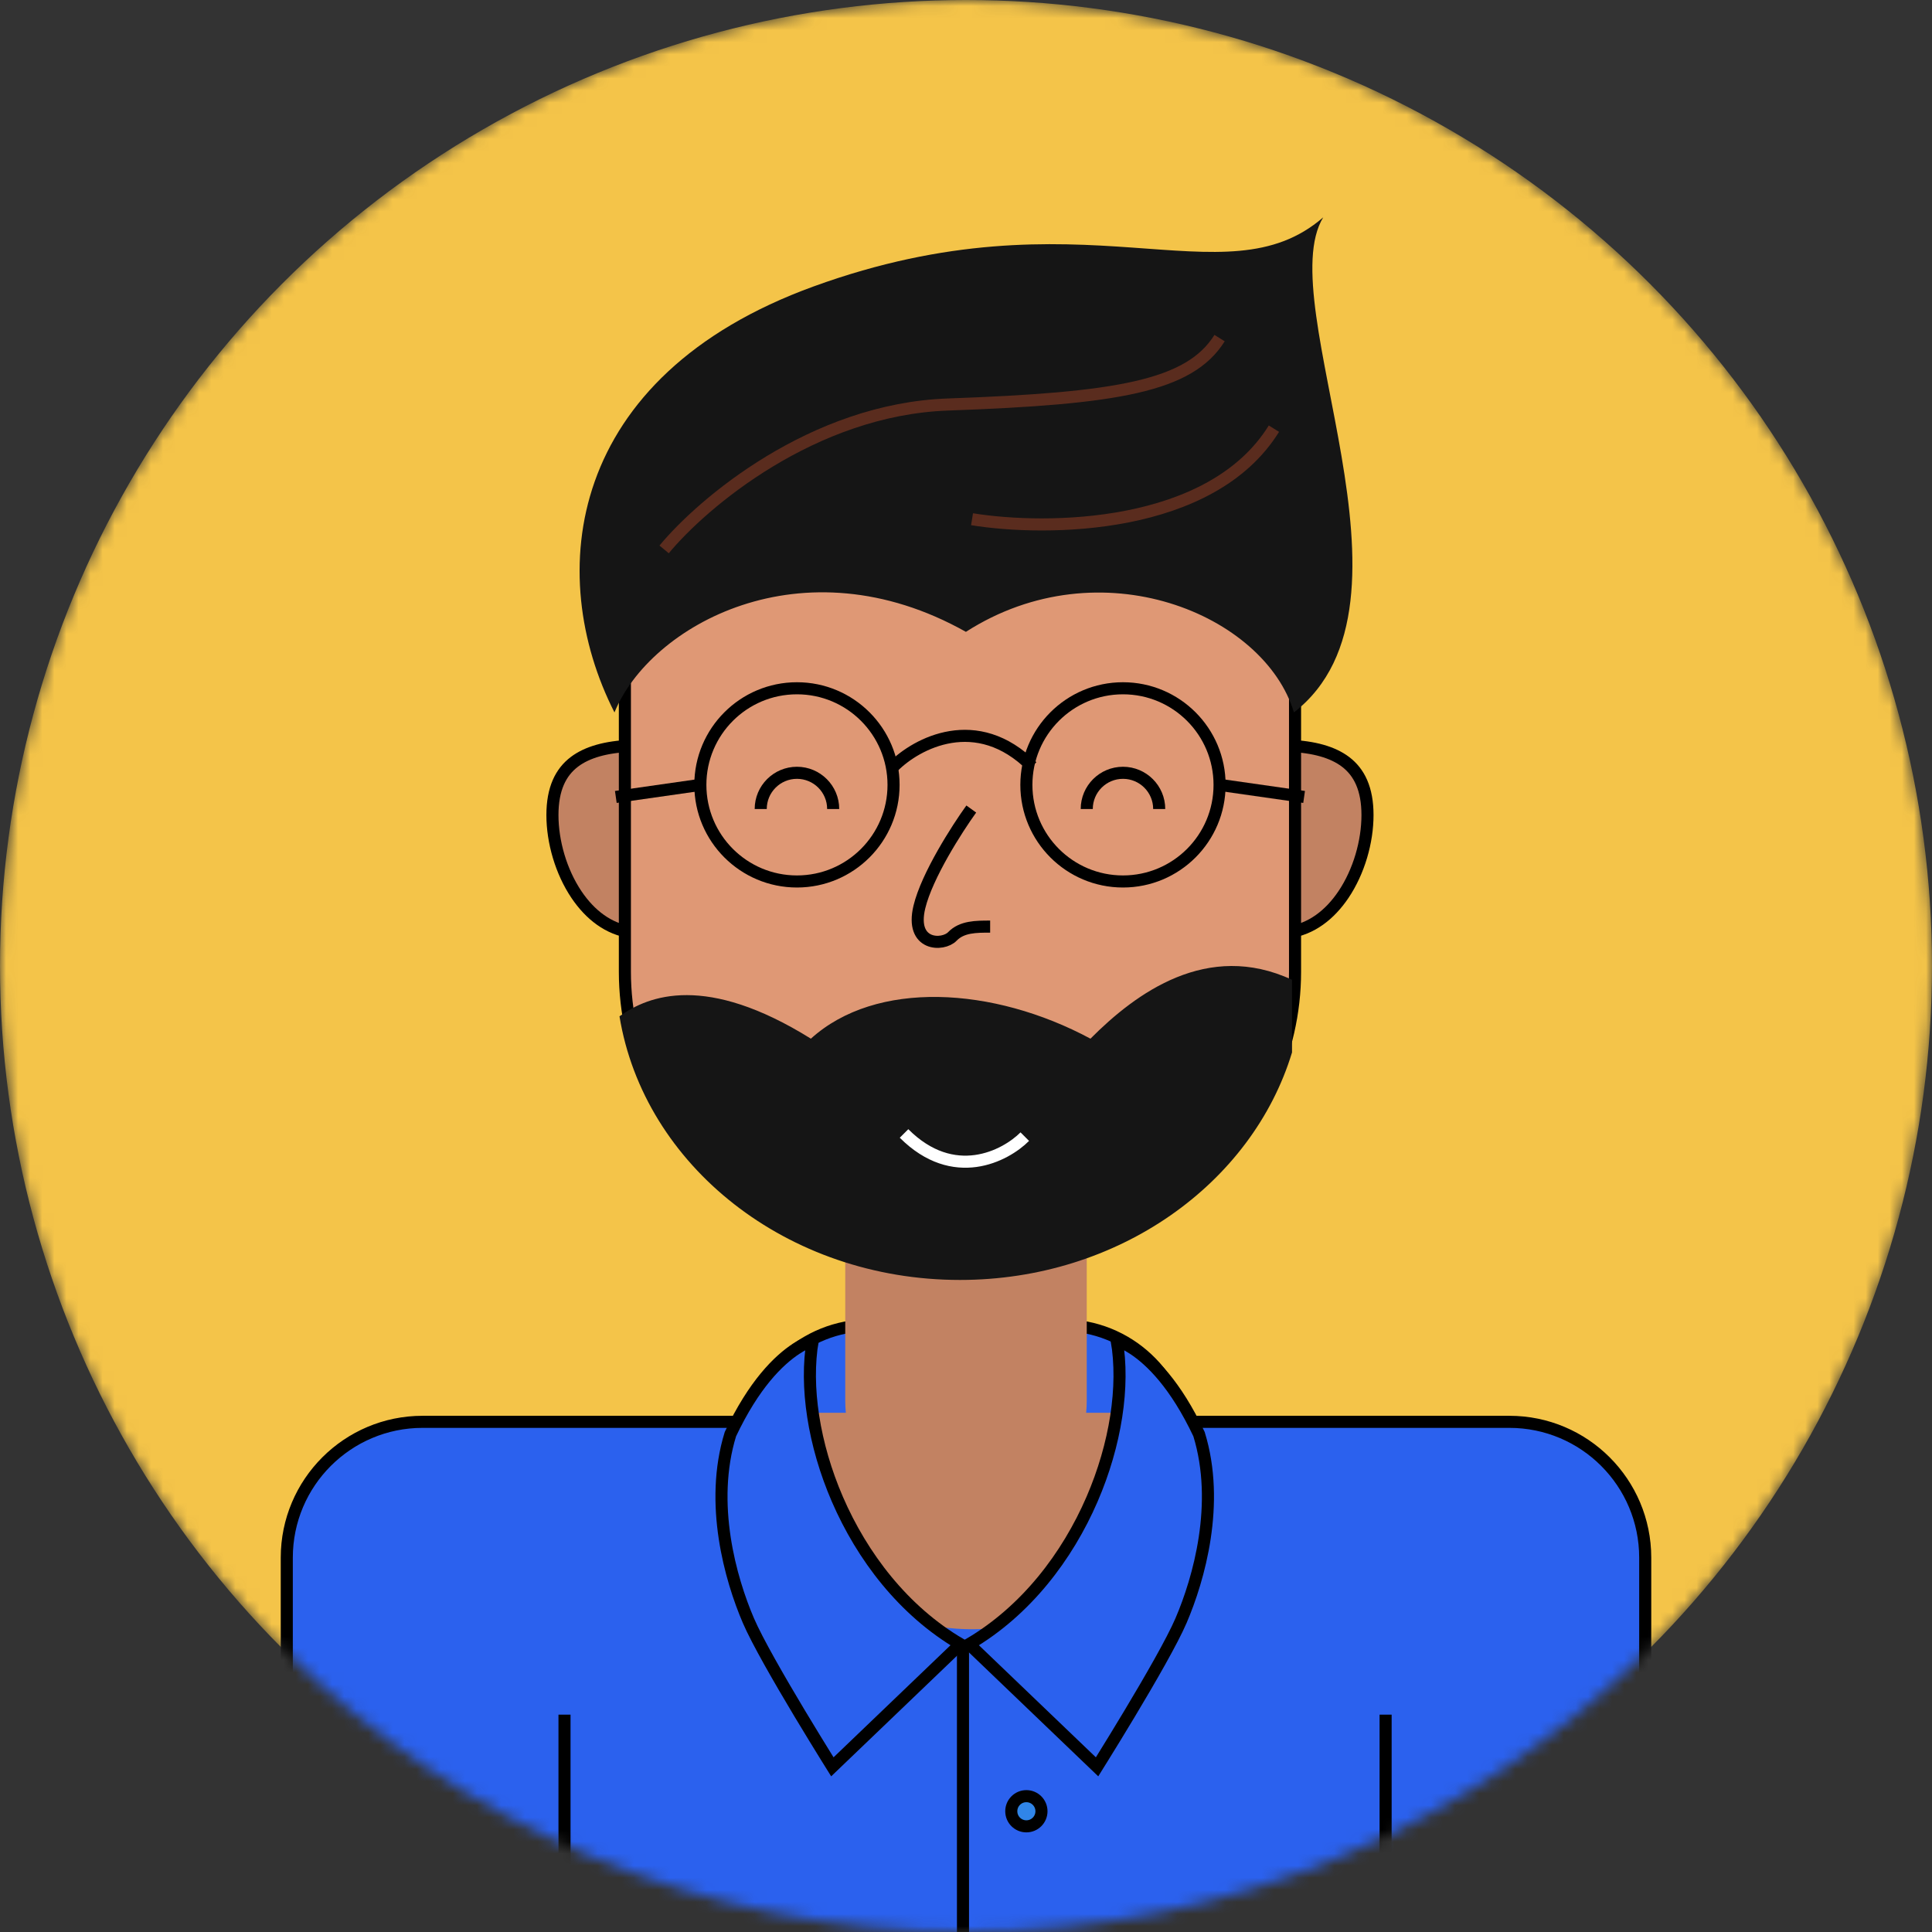 <svg width="160" height="160" viewBox="0 0 160 160" fill="none" xmlns="http://www.w3.org/2000/svg">
<rect x="0" y="0" width="160" height="160" fill="#333333" stroke="none"/>
<mask id="mask0" style="mask-type:alpha" maskUnits="userSpaceOnUse" x="0" y="0" width="160" height="160">
<circle cx="80" cy="80" r="80" fill="#6C6C6C"/>
</mask>
<g mask="url(#mask0)">
<circle cx="80" cy="80" r="80" fill="#F4C449"/>
<path d="M23.75 129C23.75 122.787 28.787 117.75 35 117.75H125C131.213 117.75 136.25 122.787 136.25 129V196.25H23.75V129Z" fill="#2B61EE" stroke="black" strokeWidth="1.5"/>
<line x1="46.75" y1="142" x2="46.75" y2="180" stroke="black" strokeWidth="1.5"/>
<line x1="114.75" y1="142" x2="114.75" y2="180" stroke="black" strokeWidth="1.5"/>
<path d="M61.777 119.25C62.161 113.939 66.591 109.75 72 109.75H88C93.409 109.75 97.839 113.939 98.223 119.25H61.777Z" fill="#2B61EE" stroke="black" strokeWidth="1.5"/>
<path fill-rule="evenodd" clip-rule="evenodd" d="M80.5 134.927C90.165 134.927 98 127.092 98 117.427C98 117.284 97.998 117.142 97.995 117H63.005C63.002 117.142 63 117.284 63 117.427C63 127.092 70.835 134.927 80.5 134.927Z" fill="#C28262"/>
<path d="M92.482 110.991C93.137 114.801 92.398 119.629 90.438 124.16C88.392 128.89 84.972 133.399 80.254 136.163L90.854 146.321C90.988 146.106 91.146 145.852 91.323 145.566C91.908 144.623 92.703 143.329 93.544 141.927C95.239 139.102 97.085 135.898 97.811 134.205C99.282 130.77 101.07 124.52 99.299 118.772C97.353 114.653 95.32 112.659 93.84 111.69C93.314 111.347 92.853 111.129 92.482 110.991Z" fill="#2B61EE" stroke="black" strokeWidth="1.5"/>
<path d="M67.305 110.991C66.65 114.801 67.388 119.629 69.348 124.16C71.395 128.89 74.814 133.399 79.532 136.163L68.933 146.321C68.799 146.106 68.641 145.852 68.463 145.566C67.879 144.623 67.084 143.329 66.242 141.927C64.548 139.102 62.702 135.898 61.976 134.205C60.504 130.77 58.717 124.52 60.488 118.772C62.434 114.653 64.466 112.659 65.947 111.69C66.473 111.347 66.934 111.129 67.305 110.991Z" fill="#2B61EE" stroke="black" strokeWidth="1.5"/>
<path d="M70 100H90V116C90 121.523 85.523 126 80 126C74.477 126 70 121.523 70 116V100Z" fill="#C28262"/>
<path d="M52.25 77.199C50.408 76.947 48.877 75.771 47.744 74.091C46.458 72.183 45.75 69.705 45.75 67.5C45.75 65.325 46.433 63.95 47.574 63.088C48.633 62.288 50.189 61.849 52.25 61.765V77.199Z" fill="#C28262" stroke="black" strokeWidth="1.5"/>
<path d="M106.75 77.199C108.592 76.947 110.123 75.771 111.256 74.091C112.542 72.183 113.25 69.705 113.25 67.5C113.25 65.325 112.567 63.95 111.426 63.088C110.367 62.288 108.811 61.849 106.75 61.765V77.199Z" fill="#C28262" stroke="black" strokeWidth="1.5"/>
<path d="M51.75 45.75L107.25 45.75V80.47C107.25 94.08 94.906 105.25 79.5 105.25C64.094 105.25 51.75 94.08 51.75 80.47V45.75Z" fill="#DF9875" stroke="black" strokeWidth="1.5"/>
<path fill-rule="evenodd" clip-rule="evenodd" d="M107 87.157V81.142C100 77.893 94.077 82.226 90.308 86.018C82.231 81.684 72.538 81.142 67.154 86.018C58.484 80.619 53.738 82.417 51.304 84.166C53.325 96.518 65.179 106 79.5 106C92.641 106 103.704 98.016 107 87.157Z" fill="#151515"/>
<path d="M80.437 67C79.265 68.623 76.764 72.518 76.139 75.115C75.358 78.361 78.093 78.361 78.874 77.549C79.656 76.738 80.828 76.738 82 76.738" stroke="black" strokeWidth="1.5"/>
<path d="M79.993 52.327C66.41 44.699 53.798 51.85 50.888 59C45.066 47.559 46.859 31.175 67.38 23.721C89.693 15.616 101.336 25.151 109.583 18C105.217 25.151 118.8 49.943 107.158 59C104.732 50.897 91.15 45.176 79.993 52.327Z" fill="#151515"/>
<circle cx="66" cy="65" r="8" stroke="black" strokeWidth="1.5"/>
<path d="M69 67C69 65.343 67.657 64 66 64C64.343 64 63 65.343 63 67" stroke="black" strokeWidth="1.5"/>
<path d="M96 67C96 65.343 94.657 64 93 64C91.343 64 90 65.343 90 67" stroke="black" strokeWidth="1.5"/>
<circle cx="93" cy="65" r="8" stroke="black" strokeWidth="1.5"/>
<path d="M74 63.475C75.912 61.562 80.885 58.885 85.475 63.475" stroke="black" strokeWidth="1.5"/>
<path d="M84.869 94.131C83.246 95.754 78.974 97.974 74.869 93.869" stroke="white" strokeWidth="1.5"/>
<path d="M58 65L51 66" stroke="black" strokeWidth="1.5"/>
<path d="M101 65L108 66" stroke="black" strokeWidth="1.5"/>
<path d="M55 45.5C58.167 41.667 67.3 33.9 78.5 33.5C92.5 33 98.5 32 101 28" stroke="#5A2C1E" strokeWidth="1.5"/>
<path d="M80.5 43C86.667 44 100.3 43.9 105.5 35.5" stroke="#5A2C1E" strokeWidth="1.5"/>
<circle cx="85" cy="150" r="1.25" fill="#3085E8" stroke="black" strokeWidth="1.5"/>
<line x1="79.75" y1="136" x2="79.75" y2="196" stroke="black" strokeWidth="1.5"/>
</g>
</svg>
